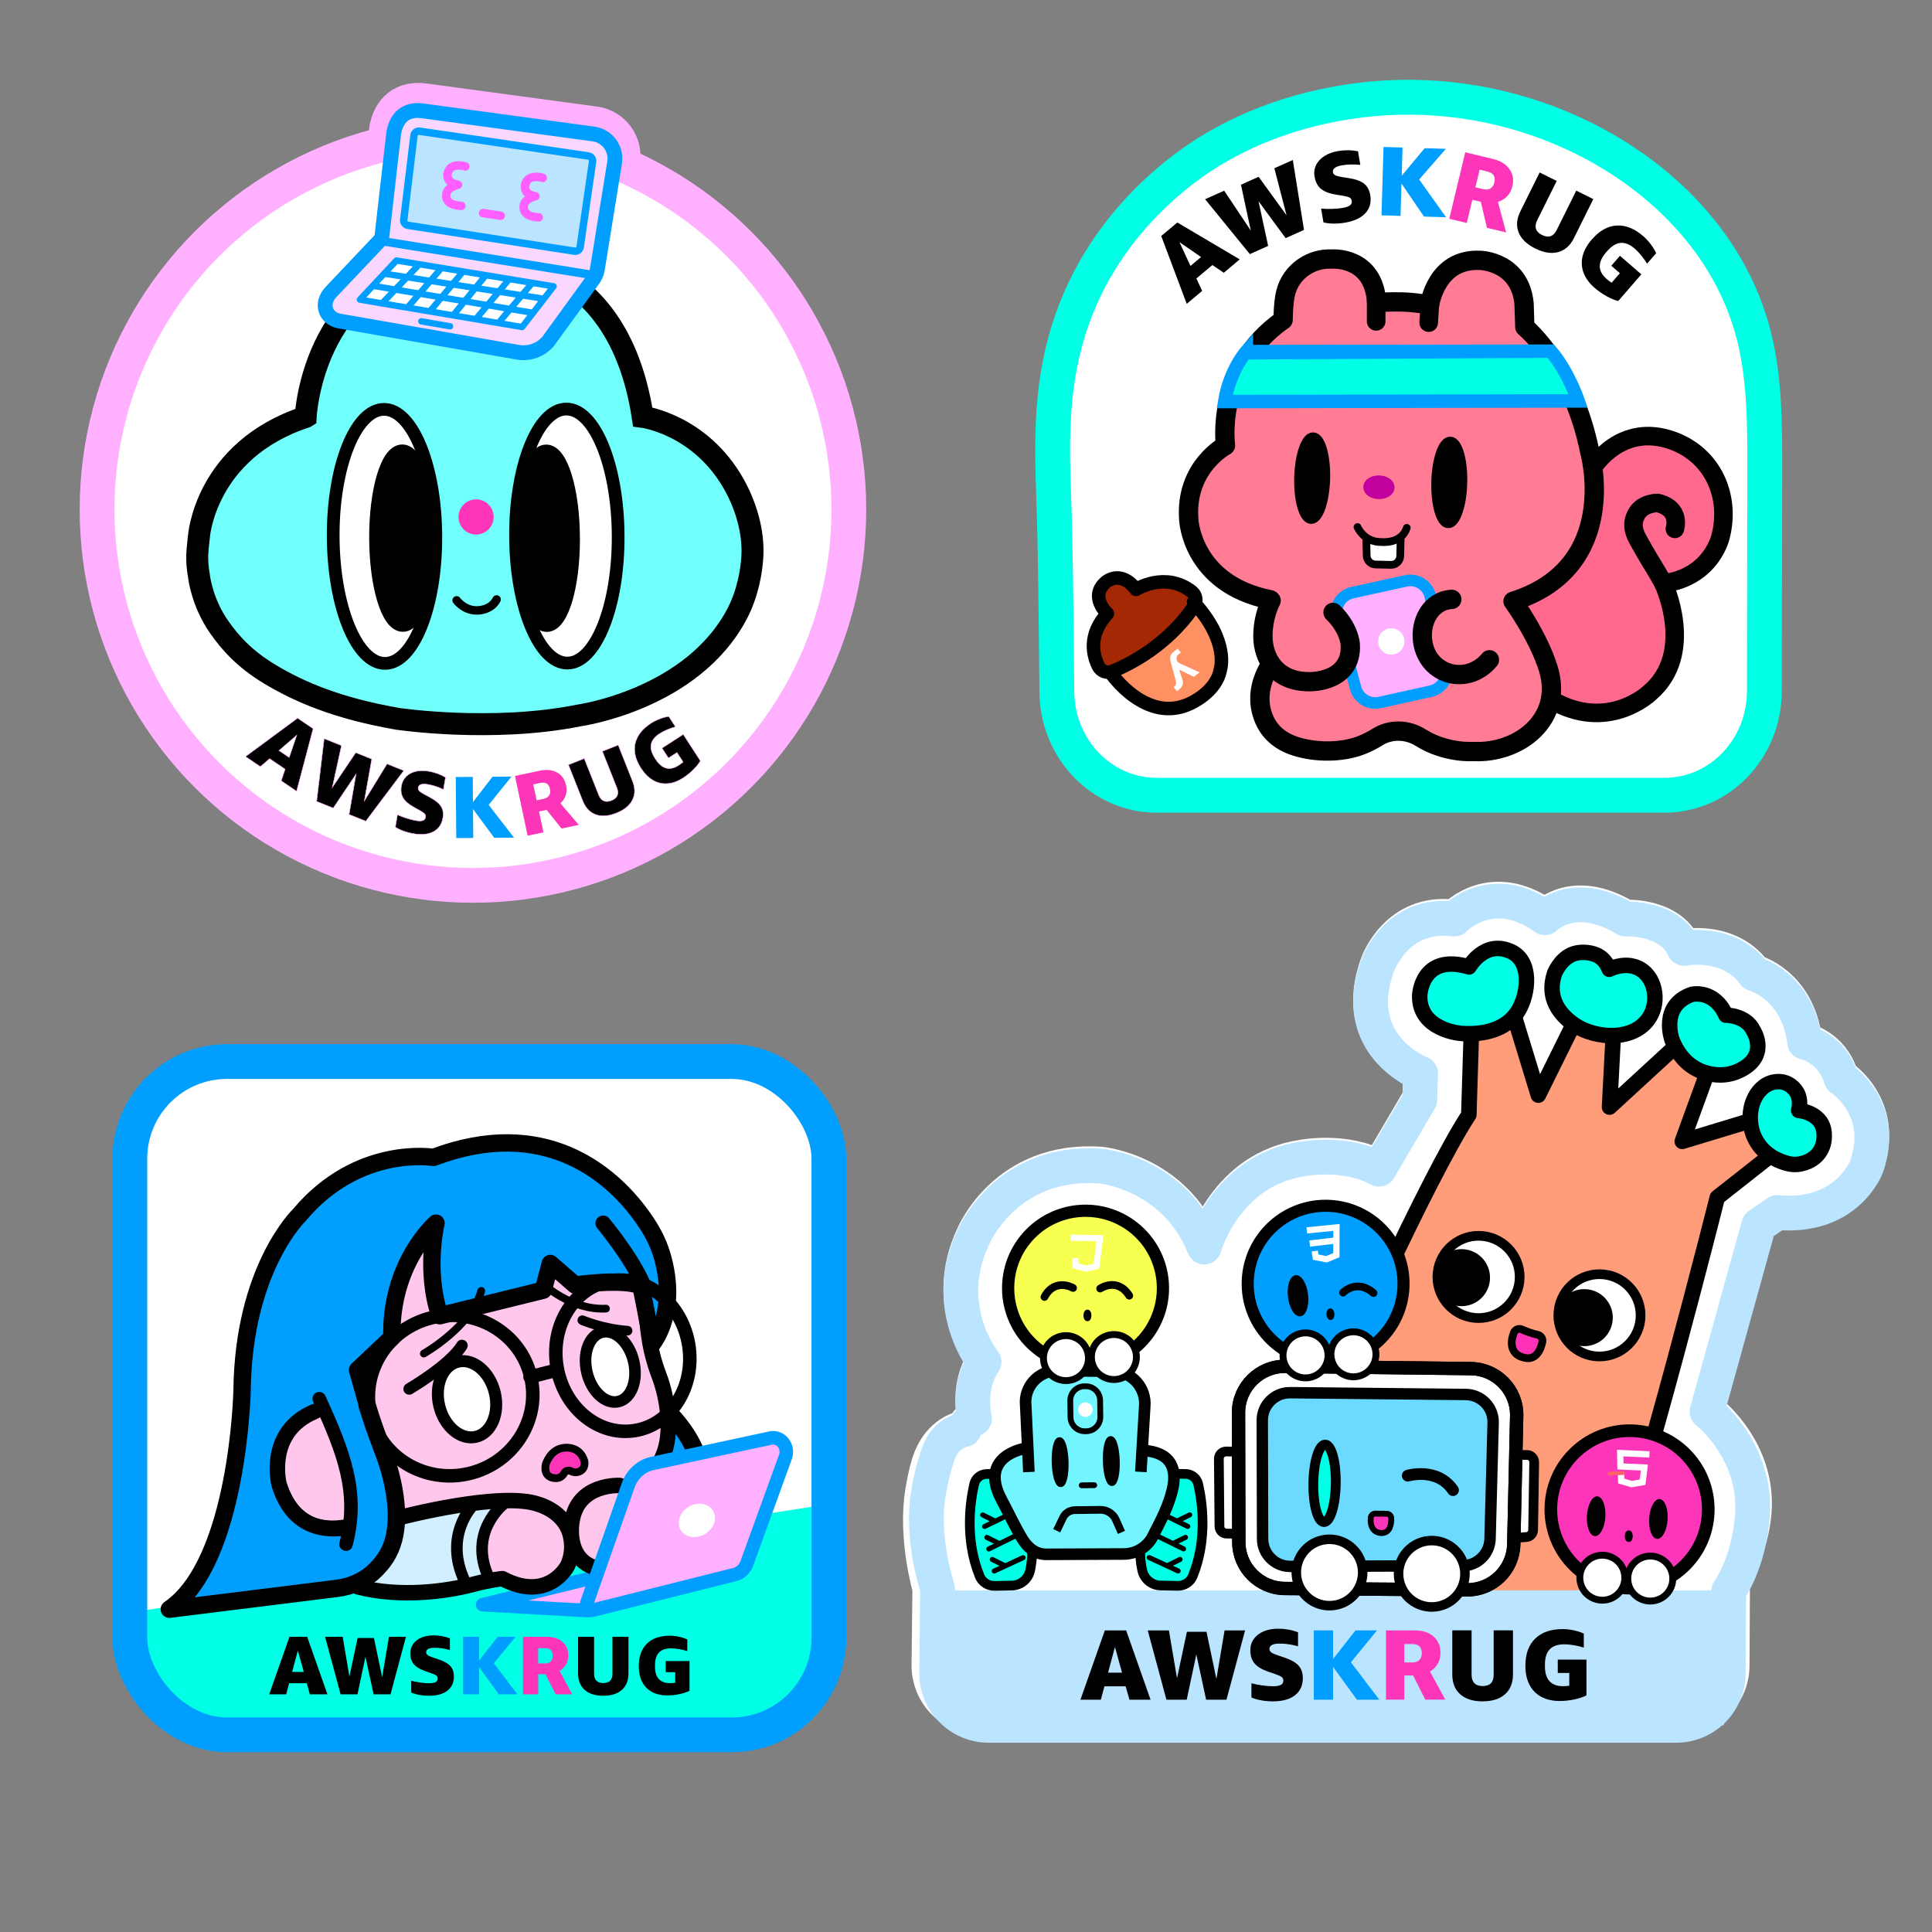 <?xml version="1.0" encoding="UTF-8"?>
<svg xmlns="http://www.w3.org/2000/svg" version="1.1" viewBox="0 0 1000 1000">
  <rect x="0" y="0" width="1000" height="1000" fill="#808080" stroke="none"/>
  <!-- Generator: Adobe Illustrator 29.0.0, SVG Export Plug-In . SVG Version: 2.1.0 Build 186)  -->
  <defs>
    <style>
      .st0 {
        stroke-width: 6.24px;
      }

      .st0, .st1, .st2, .st3, .st4, .st5, .st6, .st7, .st8, .st9, .st10, .st11, .st12, .st13, .st14, .st15, .st16, .st17, .st18, .st19, .st20, .st21, .st22, .st23, .st24, .st25, .st26, .st27, .st28, .st29, .st30, .st31, .st32, .st33, .st34, .st35, .st36, .st37, .st38, .st39, .st40, .st41, .st42, .st43, .st44, .st45 {
        stroke-linejoin: round;
      }

      .st0, .st1, .st2, .st3, .st4, .st5, .st6, .st7, .st8, .st9, .st10, .st11, .st12, .st13, .st14, .st15, .st16, .st17, .st18, .st19, .st20, .st21, .st22, .st23, .st24, .st25, .st26, .st27, .st28, .st29, .st30, .st31, .st32, .st33, .st34, .st35, .st37, .st38, .st39, .st40, .st41, .st46, .st42, .st43, .st44, .st47, .st45 {
        stroke-linecap: round;
      }

      .st0, .st1, .st2, .st3, .st4, .st5, .st6, .st7, .st8, .st9, .st10, .st11, .st12, .st13, .st14, .st15, .st16, .st17, .st18, .st19, .st20, .st21, .st22, .st24, .st25, .st27, .st28, .st29, .st30, .st31, .st33, .st34, .st36, .st37, .st48, .st49, .st50, .st51, .st47, .st52 {
        stroke: #000;
      }

      .st0, .st1, .st2, .st3, .st4, .st5, .st6, .st7, .st8, .st9, .st10, .st11, .st12, .st13, .st14, .st15, .st16, .st17, .st18, .st19, .st20, .st28, .st29, .st30, .st53, .st54, .st55, .st32, .st35, .st36, .st56, .st57, .st38, .st39, .st40, .st41, .st46, .st42, .st43, .st48, .st49, .st50, .st44, .st58, .st47, .st45 {
        fill: none;
      }

      .st1 {
        stroke-width: 6.58px;
      }

      .st2 {
        stroke-width: 6.54px;
      }

      .st3 {
        stroke-width: 6.2px;
      }

      .st4, .st43, .st52 {
        stroke-width: 6px;
      }

      .st5 {
        stroke-width: 6.07px;
      }

      .st6 {
        stroke-width: 6.33px;
      }

      .st7, .st42, .st45 {
        stroke-width: 4.38px;
      }

      .st8, .st31, .st36, .st47 {
        stroke-width: 4px;
      }

      .st9 {
        stroke-width: 2.61px;
      }

      .st10, .st37 {
        stroke-width: 9px;
      }

      .st11, .st38 {
        stroke-width: 7px;
      }

      .st12, .st22 {
        stroke-width: 8px;
      }

      .st13 {
        stroke-width: 8.04px;
      }

      .st14 {
        stroke-width: 4.93px;
      }

      .st15 {
        stroke-width: 5.04px;
      }

      .st16 {
        stroke-width: 5.01px;
      }

      .st17, .st21, .st23, .st27 {
        stroke-width: 5px;
      }

      .st18 {
        stroke-width: 5.06px;
      }

      .st59, .st60 {
        fill: #fd35b8;
      }

      .st61 {
        fill: #ff9061;
      }

      .st19 {
        stroke-width: 3.03px;
      }

      .st20, .st62 {
        stroke-width: 3px;
      }

      .st60 {
        stroke: #fd35b8;
        stroke-width: 2.19px;
      }

      .st60, .st62, .st53, .st54, .st55, .st56, .st57, .st46, .st48, .st49, .st50, .st51, .st63, .st58, .st47, .st52 {
        stroke-miterlimit: 10;
      }

      .st64 {
        fill: #ffc7ec;
      }

      .st21, .st22, .st65 {
        fill: #00ffe4;
      }

      .st66 {
        fill: #ff9d7b;
      }

      .st23 {
        fill: #c1009d;
        stroke: #c1009d;
      }

      .st24 {
        stroke-width: 3.03px;
      }

      .st25 {
        stroke-width: 7.98px;
      }

      .st26, .st62, .st53, .st54, .st55 {
        stroke: #fff;
      }

      .st26, .st62, .st33, .st67 {
        fill: #fff;
      }

      .st26, .st35, .st56, .st40 {
        stroke-width: 18px;
      }

      .st68 {
        fill: #6cd9ff;
      }

      .st28 {
        stroke-width: 10px;
      }

      .st29 {
        stroke-width: 9.64px;
      }

      .st30 {
        stroke-width: 9.6px;
      }

      .st53 {
        stroke-width: 3.26px;
      }

      .st54 {
        stroke-width: 3.2px;
      }

      .st55 {
        stroke-width: 3.23px;
      }

      .st69 {
        fill: #8afda9;
      }

      .st70 {
        fill: #8fafd9;
      }

      .st71 {
        fill: #ff769d;
      }

      .st31 {
        fill: #fd32b7;
      }

      .st32 {
        stroke: #002f44;
        stroke-width: 40px;
      }

      .st72 {
        fill: #bbe4ff;
      }

      .st33 {
        stroke-width: 3.56px;
      }

      .st73 {
        fill: #ffb0ff;
      }

      .st34 {
        stroke-width: 2px;
      }

      .st74 {
        fill: #f7ff50;
      }

      .st35 {
        stroke: #bbe4ff;
      }

      .st56, .st57, .st63 {
        stroke: #ffb0ff;
      }

      .st75 {
        fill: #fad7ff;
      }

      .st57 {
        stroke-width: 26px;
      }

      .st76 {
        fill: #ff698d;
      }

      .st77 {
        fill: #b7aee1;
      }

      .st37, .st78 {
        fill: #009eff;
      }

      .st38, .st39, .st40, .st41, .st46, .st42, .st43 {
        stroke: #009eff;
      }

      .st39 {
        stroke-width: 7.67px;
      }

      .st41 {
        stroke-width: 3.29px;
      }

      .st46 {
        stroke-width: 6.97px;
      }

      .st48 {
        stroke-width: 11.37px;
      }

      .st49 {
        stroke-width: 6.9px;
      }

      .st50 {
        stroke-width: 5.91px;
      }

      .st44 {
        stroke: #ff6169;
        stroke-width: 2.01px;
      }

      .st79 {
        fill: #d1efff;
      }

      .st80, .st52 {
        fill: #73f5ff;
      }

      .st63 {
        stroke-width: .27px;
      }

      .st58 {
        stroke: #00ffe4;
        stroke-width: 18.04px;
      }

      .st81 {
        fill: #a32803;
      }

      .st82 {
        fill: #71fffb;
      }

      .st83 {
        fill: #ff7c94;
      }

      .st45 {
        stroke: #ff5fff;
      }
    </style>
  </defs>
  <g id="_x23_together">
    <g id="_x31_">
      <path class="st26" d="M735.3,554.63s-37.66-14.53-22.14-56.15c0,0,9.91-27.74,39.63-23.78,0,0,19.16-20.48,46.9-.66,0,0,14.86-15.52,41.61.66,0,0,22.79-1.32,30.39,15.19,0,0,23.12-4.62,36.33,13.21,0,0,22.45,5.94,26.08,35.33,0,0,14.21,2.98,18.83,18.83,0,0,23.78,15.19,13.21,45.58,0,0-9.91,27.08-46.24,23.78l-9.59,6.61-26.76,96.44s19.9,14.24,23.95,40.03c2.05,13.09-.72,29.14-10.72,47.82l-.24,44.66c-.06,14.85-12.11,26.86-26.96,26.86h-361.8c-14.97,0-27.07-12.19-26.96-27.16l.45-39.73s-7.58-26.08-3.81-49.57c.75-4.68,1.8-10.11,3.24-14.83,2.01-6.6,6.86-15.94,18.42-18.83,0,0,1.65-4.62,5.28-5.61,0,0-3.96-16.18,4.95-29.39,0,0-22.79-28.07-5.61-64.4,0,0,16.51-40.29,65.72-36.99,0,0,38.31,3.3,53.83,41.94,0,0,10.9-39.63,50.86-45.58,0,0,22.13-4.29,39.63,5.28l21.13-36,.35-13.54Z"/>
    </g>
    <g id="Layer_26">
      <g>
        <path class="st66" d="M685.34,828.1s-1.33-72.62,11.89-119.93c17.07-61.11,50.75-113.09,63.03-131.72l1.73-55.52,19.75-1.55,14.5,47.02,22.49-45.06,16.8,4.97-2.44,46.22,41.31-37.63,12.01,12.64-15.67,42.55,44.1-13.24,6.54,16.66-32.51,25.35s-39.21,157.5-59.85,211.24"/>
        <path class="st13" d="M692.28,714.02s46.2-103.63,67.98-137.01l1.73-56.07,19.75-1.57,14.5,47.48,22.49-45.5,16.8,5.01-2.44,46.67,41.31-37.99,12.01,12.76-15.67,42.97,44.1-13.37,6.54,16.82-32.51,25.6s-39.21,156-59.85,210.27h-143.67l6.94-116.06Z"/>
        <path class="st69" d="M760.37,500.48s8.14-14.4,21.87-7.89c10.83,5.13,8.87,21.83,3.7,30.44-6.17,10.29-18.51,12.68-29.64,11.88-.01,0-21.98-1.59-21.46-19.7,0,0,.8-22.04,25.53-14.73"/>
        <path class="st22" d="M760.37,500.48s8.14-14.4,21.87-7.89c10.83,5.13,8.87,21.83,3.7,30.44-6.17,10.29-18.51,12.68-29.64,11.88-.01,0-21.98-1.59-21.46-19.7,0,0,.8-22.04,25.53-14.73Z"/>
        <path class="st65" d="M804.6,503.91s2.65-6.97,8.81-9.79c3.65-1.67,8.96-1.5,12.65.06,2.41,1.02,5.24,3.14,6.88,7.53,0,0,6.4-3.33,12.83-1.46,10.24,2.98,13.17,15.88,8.98,24.55-7.06,14.6-29,13.39-40.41,5.25-6.73-4.8-14-13.27-9.74-26.14"/>
        <path class="st12" d="M804.6,503.91s2.65-6.97,8.81-9.79c3.65-1.67,8.96-1.5,12.65.06,2.41,1.02,5.24,3.14,6.88,7.53,0,0,6.4-3.33,12.83-1.46,10.24,2.98,13.17,15.88,8.98,24.55-7.06,14.6-29,13.39-40.41,5.25-6.73-4.8-14-13.27-9.74-26.14Z"/>
        <path class="st65" d="M893.31,525.46s10.44-.13,14.22,7.97c0,0,7.77,11.82-5.05,19.55-5.04,3.04-10.54,4.02-16.3,3.07-6.83-1.13-15.75-5.17-20.74-17.79,0,0-6.55-17.86,10.38-23.61,0,0,11.5-2.66,17.49,10.81"/>
        <path class="st12" d="M893.31,525.46s10.44-.13,14.22,7.97c0,0,7.77,11.82-5.05,19.55-5.04,3.04-10.54,4.02-16.3,3.07-6.83-1.13-15.75-5.17-20.74-17.79,0,0-6.55-17.86,10.38-23.61,0,0,11.5-2.66,17.49,10.81Z"/>
        <path class="st65" d="M920.75,559.84c2.2.06,4.4.74,6.29,2.19,2.93,2.24,5.48,6.13,3.95,12.74,0,0,13.36.95,13.21,12.96,0,0,.89,10.35-9.86,14.05-3.66,1.26-6.61,1.22-10.26.13-4.87-1.45-12.14-4.94-16-13.21-3.86-8.28-2.77-20.37,4.88-26.29,2.19-1.69,4.99-2.63,7.78-2.56"/>
        <path class="st12" d="M920.75,559.84c2.2.06,4.4.74,6.29,2.19,2.93,2.24,5.48,6.13,3.95,12.74,0,0,13.36.95,13.21,12.96,0,0,.89,10.35-9.86,14.05-3.66,1.26-6.61,1.22-10.26.13-4.87-1.45-12.14-4.94-16-13.21-3.86-8.28-2.77-20.37,4.88-26.29,2.19-1.69,4.99-2.63,7.78-2.56Z"/>
        <path class="st67" d="M786.07,663.72c-.62,11.75-10.65,20.76-22.39,20.14-11.75-.62-20.76-10.65-20.14-22.39.62-11.75,10.65-20.76,22.39-20.14,11.75.62,20.76,10.65,20.14,22.39"/>
        <path class="st16" d="M786.47,663.22c-1.26,11.69-11.76,20.15-23.45,18.89-11.69-1.26-20.15-11.76-18.89-23.45,1.26-11.69,11.76-20.15,23.45-18.89,11.7,1.26,20.15,11.76,18.89,23.45Z"/>
        <path class="st67" d="M849.64,680.16c-.62,11.75-10.65,20.76-22.39,20.14-11.75-.62-20.76-10.65-20.14-22.39.62-11.75,10.65-20.76,22.39-20.14,11.75.62,20.76,10.65,20.14,22.39"/>
        <path class="st16" d="M849.05,683.1c-1.26,11.69-11.76,20.15-23.45,18.89-11.69-1.26-20.15-11.76-18.89-23.46,1.26-11.69,11.76-20.15,23.45-18.89,11.7,1.26,20.15,11.76,18.89,23.45Z"/>
        <path d="M771.15,662.89c-.87,8.11-8.15,13.97-16.26,13.1-8.11-.87-13.97-8.15-13.1-16.26.87-8.11,8.15-13.97,16.26-13.1,8.11.87,13.97,8.15,13.1,16.26"/>
        <path d="M834.69,683.59c-.87,8.11-8.15,13.97-16.26,13.1-8.11-.87-13.97-8.15-13.1-16.26.87-8.11,8.15-13.97,16.26-13.1,8.11.87,13.97,8.15,13.1,16.26"/>
        <path class="st71" d="M785.89,687.75s7.19,3.94,13.9,4.62c0,0-.77,14.61-10.77,11.12,0,0-10.05-2.02-3.13-15.74"/>
        <path class="st31" d="M787.7,688.11c2.07.92,5.07,2.1,8.2,2.78,1.69.37,2.79,2,2.42,3.69-.89,4.08-3.39,10.31-10.3,7.9,0,0-8.45-1.7-4.52-12.56.62-1.71,2.54-2.55,4.2-1.81Z"/>
      </g>
    </g>
    <g id="Layer_34">
      <rect class="st72" x="488.08" y="823.14" width="404.23" height="69.83"/>
    </g>
    <g id="Layer_23">
      <g>
        <path class="st59" d="M875.93,805.88c-13.59,17.94-39.14,21.46-57.08,7.87-17.94-13.59-21.46-39.14-7.87-57.08s39.14-21.46,57.08-7.87c17.94,13.59,21.46,39.14,7.87,57.08"/>
        <path class="st2" d="M872.45,809.9c-15.81,16.01-41.6,16.18-57.62.37-16.01-15.81-16.18-41.6-.37-57.62s41.6-16.18,57.62-.37c16.01,15.81,16.18,41.6.37,57.62Z"/>
        <path d="M830.93,785.09c-.35,5.69-2.77,10.17-5.41,10.01-2.64-.16-4.49-4.9-4.14-10.59.35-5.69,2.77-10.17,5.41-10.01,2.64.16,4.49,4.9,4.14,10.59"/>
        <path d="M863.15,786.51c-.35,5.69-2.77,10.17-5.41,10.01-2.64-.16-4.49-4.9-4.14-10.59.35-5.69,2.77-10.17,5.41-10.01,2.64.16,4.49,4.9,4.14,10.59"/>
        <polyline class="st53" points="853.74 752.81 838.61 752.12 838.74 759.02 851.14 759.59 850.19 767.19 844.55 768.16 839.14 766.58 839.03 762.37"/>
        <line class="st44" x1="833.1" y1="762.73" x2="840.02" y2="762.43"/>
        <path class="st33" d="M865.54,814.47c1.43,6.27-2.5,12.51-8.77,13.94-6.27,1.43-12.51-2.5-13.94-8.77-1.43-6.27,2.5-12.51,8.77-13.94,6.27-1.43,12.51,2.5,13.94,8.77Z"/>
        <path class="st33" d="M840.72,814.03c1.43,6.27-2.5,12.51-8.77,13.94-6.27,1.43-12.51-2.5-13.94-8.77-1.43-6.27,2.5-12.51,8.77-13.94,6.27-1.43,12.51,2.5,13.94,8.77Z"/>
        <ellipse class="st34" cx="843.03" cy="795.12" rx="1.99" ry="1.06" transform="translate(43.23 1633.7) rotate(-89.68)"/>
      </g>
    </g>
    <g id="Layer_24">
      <g>
        <path class="st77" d="M609.56,763.66l3.4.11c3.03.1,5.64,2.21,6.32,5.13,2.07,8.94,5.03,28.58-2.8,47.77-1.27,3.12-4.41,5.09-7.85,5.02l-8.81-.18c-4.43-.09-8.27-3.14-9.35-7.39-.83-3.27-1.81-10.08-1.16-12.32l20.24-38.14Z"/>
        <path class="st77" d="M514.85,763.69l-3.4.11c-3.03.1-5.64,2.21-6.32,5.13-2.07,8.94-5.03,28.58,2.8,47.77,1.27,3.12,4.41,5.09,7.85,5.02l8.81-.18c4.43-.09,8.27-3.14,9.35-7.39.83-3.27,1.81-10.08,1.16-12.32l-20.24-38.14Z"/>
        <path class="st21" d="M517.44,762.83l-6.85.11c-3.03.1-5.64,2.21-6.32,5.13-2.07,8.94-5.03,28.58,2.8,47.77,1.27,3.12,4.41,5.09,7.85,5.02l8.81-.18c4.43-.09,8.27-3.14,9.35-7.39.83-3.27,1.54-9.37.88-11.61l-16.52-38.86Z"/>
        <line class="st9" x1="514.61" y1="813.15" x2="529.56" y2="806.24"/>
        <line class="st9" x1="513.61" y1="807.18" x2="519.61" y2="810.16"/>
        <line class="st9" x1="511.81" y1="801.73" x2="525.9" y2="794.81"/>
        <line class="st9" x1="510.81" y1="795.76" x2="516.81" y2="798.74"/>
        <line class="st9" x1="509.64" y1="790.1" x2="521.72" y2="784.2"/>
        <line class="st9" x1="508.64" y1="784.13" x2="514.64" y2="787.11"/>
        <path class="st9" d="M508.02,774.25"/>
        <path class="st21" d="M606.98,762.8l6.85.11c3.03.1,5.64,2.21,6.32,5.13,2.07,8.94,5.03,28.58-2.8,47.77-1.27,3.12-4.41,5.09-7.85,5.02l-8.81-.18c-4.43-.09-8.27-3.14-9.35-7.39-.83-3.27-1.54-9.37-.88-11.61l16.52-38.86Z"/>
        <path class="st80" d="M530.66,748.83s-24.65,7.05-12.12,27.68l12.37,20.1c3.04,4.94,8.43,7.93,14.22,7.9l38.33-.18c6.7-.03,12.76-4.01,15.44-10.15l4.78-10.92s16.71-31.34-12.81-32.56"/>
        <path class="st4" d="M530.66,749.69s-24.65,3.63-12.12,26.82c3.55,6.57,6.68,13.52,10.54,19.91,2.84,4.69,6.89,8.12,12.61,8.1l40.05-.18c6.7-.03,12.76-4.01,15.44-10.15,3.9-7.54,7.65-14.75,9.64-23.06,2.15-8.96,1.1-19.72-15.95-20.42"/>
        <path class="st70" d="M531.71,760.38l-2.89-31.85c-1.33-9.59,5.96-18.21,15.64-18.48l28.73-.81c9.82-.28,17.78,7.92,17.21,17.73l-.77,33.84"/>
        <path class="st52" d="M532.56,761.92l-1.65-34.51c-.99-9.63,6.61-17.98,16.29-17.91l28.74.22c9.83.08,17.48,8.55,16.56,18.33l-1.99,33.79"/>
        <path class="st36" d="M546.96,792.31l3.29-6.86c1.11-2.3,3.46-3.77,6.11-3.8l13.21-.16c3.43-.04,6.6,1.98,7.97,5.08l2.92,6.59"/>
        <path class="st24" d="M551.57,756.78c.17,6.3-.97,11.42-2.54,11.43-1.58.01-2.99-5.09-3.16-11.39-.17-6.3.97-11.42,2.54-11.43,1.58-.01,2.99,5.09,3.16,11.39Z"/>
        <path class="st24" d="M578.06,756.22c.17,6.3-.97,11.42-2.54,11.43-1.58.01-2.99-5.09-3.16-11.39-.17-6.3.97-11.42,2.54-11.43,1.58-.01,2.99,5.09,3.16,11.39Z"/>
        <line class="st20" x1="559.89" y1="768.81" x2="566.38" y2="768.73"/>
        <path class="st9" d="M527.94,802.47"/>
        <path class="st20" d="M562.27,740.81h-.72c-4.05.06-7.41-3.21-7.46-7.25l-.12-8.57c-.05-4.05,3.21-7.41,7.26-7.46h.72c4.05-.06,7.41,3.2,7.46,7.25l.12,8.57c.05,4.05-3.21,7.41-7.26,7.46Z"/>
        <path class="st67" d="M565.25,731.15c-.84,1.91-3.06,2.78-4.97,1.94-1.91-.84-2.78-3.06-1.94-4.97.84-1.91,3.06-2.78,4.97-1.94,1.91.84,2.78,3.06,1.94,4.97"/>
        <line class="st9" x1="609.8" y1="813.12" x2="594.85" y2="806.2"/>
        <line class="st9" x1="610.8" y1="807.15" x2="604.81" y2="810.13"/>
        <line class="st9" x1="612.61" y1="801.69" x2="598.52" y2="794.78"/>
        <line class="st9" x1="613.61" y1="795.73" x2="607.61" y2="798.71"/>
        <line class="st9" x1="614.78" y1="790.06" x2="602.69" y2="784.17"/>
        <line class="st9" x1="615.78" y1="784.09" x2="609.78" y2="787.07"/>
        <path class="st9" d="M606.5,775.69"/>
        <path class="st9" d="M610.4,777.2"/>
        <path class="st9" d="M616.4,774.22"/>
      </g>
    </g>
    <path id="_x31_1" data-name="_x31_" class="st67" d="M784.63,753.1l4.68-.03c2.11-.02,3.82,1.71,3.79,3.82l-.54,34.99c-.03,1.94-1.53,3.54-3.46,3.69l-5.07.4"/>
    <path id="_x31_2" data-name="_x31_" class="st67" d="M665.55,707.23l95.99,1.17c13.27.28,23.8,11.27,23.49,24.54l-1.52,66.5c-.3,13.03-10.93,23.43-23.96,23.45l-94.31-.69c-13.29.02-24.06-10.76-24.03-24.05l-.16-66.98c.03-13.43,11.07-24.22,24.5-23.94"/>
    <path id="_x34_" class="st68" d="M667.77,720.85l90.95.93c7.98.08,14.34,6.68,14.13,14.66l-1.6,60.08c-.2,7.71-6.5,13.87-14.22,13.9l-89.19.35c-7.89.03-14.31-6.35-14.33-14.24l-.16-61.36c-.02-7.96,6.47-14.4,14.42-14.32Z"/>
    <path id="_x35_" class="st65" d="M691.41,767.69c-.14,11.08-2.86,20.1-6.07,20.15-3.21.04-5.7-8.9-5.56-19.99.14-11.08,2.86-20.1,6.07-20.15,3.21-.04,5.7,8.9,5.56,19.99Z"/>
    <path id="_x33_" class="st59" d="M709.78,783.41l10.15.13s.72,9.78-4.66,9.95c0,0-7.49.6-5.49-10.09"/>
    <g id="_x35_1" data-name="_x35_">
      <path class="st15" d="M639.37,751.36l-4.68-.07c-2.11-.03-3.83,1.68-3.81,3.79l.31,34.99c.02,1.94,1.51,3.55,3.44,3.71l5.14.06"/>
      <path class="st15" d="M785.62,753.1l4.68-.03c2.11-.02,3.82,1.71,3.79,3.82l-.54,34.99c-.03,1.94-1.53,3.54-3.46,3.69l-5.07.4"/>
      <path class="st49" d="M665.55,707.23l95.99,1.17c13.27.28,23.8,11.27,23.49,24.54l-1.52,66.5c-.3,13.03-10.93,23.43-23.96,23.45l-94.31-.69c-13.29.02-24.06-10.76-24.03-24.05l-.16-66.98c.03-13.43,11.07-24.22,24.5-23.94Z"/>
      <path class="st49" d="M665.55,707.23l95.99,1.17c13.27.28,23.8,11.27,23.49,24.54l-1.52,66.5c-.3,13.03-10.93,23.43-23.96,23.45l-94.31-.69c-13.29.02-24.06-10.76-24.03-24.05l-.16-66.98c.03-13.43,11.07-24.22,24.5-23.94Z"/>
      <path class="st50" d="M667.77,720.85l90.95.93c7.98.08,14.34,6.68,14.13,14.66l-1.6,60.08c-.2,7.71-6.5,13.87-14.22,13.9l-89.19.35c-7.89.03-14.31-6.35-14.33-14.24l-.16-61.36c-.02-7.96,6.47-14.4,14.42-14.32Z"/>
      <path class="st18" d="M691.41,767.69c-.14,11.08-2.86,20.1-6.07,20.15-3.21.04-5.7-8.9-5.56-19.99.14-11.08,2.86-20.1,6.07-20.15,3.21-.04,5.7,8.9,5.56,19.99Z"/>
      <path class="st19" d="M711.88,783.44l5.9.08c1.28.02,2.31,1.04,2.34,2.31.06,2.9-.51,7.54-4.85,7.67,0,0-6.41.52-5.79-7.88.09-1.24,1.15-2.2,2.4-2.18Z"/>
      <path class="st5" d="M728.64,763.8s15.3-4.56,23.44,7.49"/>
    </g>
    <path id="_x31_3" data-name="_x31_" class="st67" d="M705.22,811.96c1.08,9.43-5.69,17.95-15.12,19.03-9.43,1.08-17.95-5.69-19.03-15.12-1.08-9.43,5.69-17.95,15.12-19.03,9.43-1.08,17.95,5.69,19.03,15.12"/>
    <path id="_x31_4" data-name="_x31_" class="st67" d="M758.15,812.63c1.08,9.43-5.69,17.95-15.12,19.03-9.43,1.08-17.95-5.69-19.03-15.12-1.08-9.43,5.69-17.95,15.12-19.03,9.43-1.08,17.95,5.69,19.03,15.12"/>
    <path id="_x35_2" data-name="_x35_" class="st14" d="M705.22,811.96c1.08,9.43-5.69,17.95-15.12,19.03-9.43,1.08-17.95-5.69-19.03-15.12-1.08-9.43,5.69-17.95,15.12-19.03,9.43-1.08,17.95,5.69,19.03,15.12Z"/>
    <path id="_x35_3" data-name="_x35_" class="st14" d="M758.15,812.63c1.08,9.43-5.69,17.95-15.12,19.03-9.43,1.08-17.95-5.69-19.03-15.12-1.08-9.43,5.69-17.95,15.12-19.03,9.43-1.08,17.95,5.69,19.03,15.12Z"/>
    <path id="_x32_" class="st78" d="M726.42,666.38c-1.07,22.25-19.97,39.42-42.22,38.35-22.25-1.07-39.42-19.97-38.35-42.23,1.07-22.25,19.97-39.42,42.22-38.35,22.25,1.07,39.42,19.97,38.35,42.22Z"/>
    <g id="_x35_4" data-name="_x35_">
      <path class="st0" d="M726.42,666.38c-1.07,22.25-19.97,39.42-42.22,38.35-22.25-1.07-39.42-19.97-38.35-42.23,1.07-22.25,19.97-39.42,42.22-38.35,22.25,1.07,39.42,19.97,38.35,42.22Z"/>
      <path class="st51" d="M676.56,670.13c.65,5.61-.92,10.4-3.52,10.7s-5.23-3.99-5.89-9.6c-.65-5.61.92-10.4,3.52-10.7,2.6-.3,5.23,3.99,5.89,9.6"/>
      <path class="st8" d="M695.15,669.05s7.12-7.38,15.78.23"/>
      <ellipse class="st34" cx="688.65" cy="680.21" rx="1.06" ry="1.99" transform="translate(-23.22 24.34) rotate(-1.99)"/>
      <path class="st33" d="M711.78,697.95c1.68,6.21-1.99,12.6-8.2,14.28-6.21,1.68-12.6-1.99-14.28-8.2-1.68-6.21,1.99-12.6,8.2-14.28,6.21-1.68,12.6,1.99,14.28,8.2Z"/>
      <path class="st33" d="M686.97,698.51c1.68,6.21-1.99,12.6-8.2,14.28-6.21,1.68-12.6-1.99-14.28-8.2-1.68-6.21,1.99-12.6,8.2-14.28,6.21-1.68,12.6,1.99,14.28,8.2Z"/>
    </g>
    <polyline class="st55" points="676.39 636.84 691.75 635.31 691.71 649.65 686.64 651.79 680.97 650.68 680.52 647.53"/>
    <line class="st55" x1="677.88" y1="643.65" x2="691.6" y2="642.05"/>
    <path id="_x36_" class="st74" d="M586.85,635.42c17.3,13.79,20.14,39,6.35,56.3-13.79,17.3-39,20.14-56.3,6.35-17.3-13.79-20.14-39-6.35-56.3,13.79-17.3,39-20.14,56.3-6.35"/>
    <path id="_x35_5" data-name="_x35_" class="st6" d="M586.85,635.42c17.3,13.79,20.14,39,6.35,56.3-13.79,17.3-39,20.14-56.3,6.35-17.3-13.79-20.14-39-6.35-56.3,13.79-17.3,39-20.14,56.3-6.35Z"/>
    <polyline id="_x31_5" data-name="_x31_" class="st54" points="554.26 640.61 569.34 640.91 567.5 655.4 562.15 656.67 556.71 655.18 556.43 651.24"/>
    <g id="_x35_6" data-name="_x35_">
      <path class="st33" d="M587.8,699.36c1.68,6.21-1.99,12.6-8.2,14.28-6.21,1.68-12.6-1.99-14.28-8.2-1.68-6.21,1.99-12.6,8.2-14.28,6.21-1.68,12.6,1.99,14.28,8.2Z"/>
      <path class="st33" d="M562.98,699.92c1.68,6.21-1.99,12.6-8.2,14.28-6.21,1.68-12.6-1.99-14.28-8.2-1.68-6.21,1.99-12.6,8.2-14.28,6.21-1.68,12.6,1.99,14.28,8.2Z"/>
      <ellipse class="st34" cx="562.84" cy="680.85" rx="1.99" ry="1.06" transform="translate(-121.13 1239.89) rotate(-89.68)"/>
      <path class="st8" d="M569.44,666.95s8.91-6.05,15.06,3.7"/>
      <path class="st8" d="M555.41,666.65s-9.28-5.48-14.8,4.64"/>
    </g>
    <g id="_x34_1" data-name="_x34_">
      <path class="st32" d="M740.25,552.65"/>
      <path class="st35" d="M735.3,555.63s-37.66-14.53-22.14-56.15c0,0,9.91-27.74,39.63-23.78,0,0,19.16-20.48,46.9-.66,0,0,14.86-15.52,41.61.66,0,0,22.79-1.32,30.39,15.19,0,0,23.12-4.62,36.33,13.21,0,0,22.45,5.94,26.08,35.33,0,0,14.21,2.98,18.83,18.83,0,0,23.78,15.19,13.21,45.58,0,0-9.91,27.08-46.24,23.78l-9.59,6.61-26.76,96.44s19.93,15.42,23.25,42.06c1.66,13.31-1.87,35.68-12.02,50.79l-.24,42.66c-.06,14.85-12.11,26.86-26.96,26.86h-355.8c-14.97,0-27.07-12.19-26.96-27.16l.45-43.73s-8.58-25.08-4.81-48.57c.75-4.68,1.8-10.11,3.24-14.83,2.01-6.6,3.86-15.94,15.42-18.83,0,0,1.65-4.62,5.28-5.61,0,0-3.96-16.18,4.95-29.39,0,0-22.79-28.07-5.61-64.4,0,0,16.51-40.29,65.72-36.99,0,0,38.31,3.3,53.83,41.94,0,0,10.9-39.63,50.86-45.58,0,0,22.13-4.29,39.63,5.28l21.13-36,.35-13.54Z"/>
    </g>
    <g id="_x31_6" data-name="_x31_">
      <g>
        <path class="st59" d="M717.39,879.75v-35.86h14.8c4.11,0,7.37,1.04,9.78,3.13,2.41,2.09,3.62,4.92,3.62,8.51,0,2.1-.47,3.98-1.42,5.64-.95,1.66-2.29,2.98-4.01,3.98l7.92,14.59h-10.35l-6.31-12.52h-4.55v12.52h-9.47ZM726.86,860.49h4.24c1.52,0,2.7-.41,3.55-1.24.84-.83,1.27-2.02,1.27-3.57,0-3.14-1.64-4.71-4.92-4.71h-4.14v9.52Z"/>
        <path class="st78" d="M680.02,879.75v-35.86h9.99v14.8l11.59-14.8h11.13l-13.51,16.51,14.7,19.36h-11.59l-12.32-16.97v16.97h-9.99Z"/>
        <path d="M584.6,879.75l-1.97-6.93h-10.97l-1.86,6.93h-10.56l12.63-35.86h11.02l12.63,35.86h-10.92ZM573.52,865.77h7.25l-3.67-13.3-3.57,13.3Z"/>
        <path d="M624.29,879.75l-5.07-23.44-4.97,23.44h-10.51l-9.68-35.86h10.97l4.19,24.79,5.12-24.06h10.14l5.12,24.43,4.24-25.15h10.61l-9.63,35.86h-10.56Z"/>
        <path d="M656.43,865.26c-3.28-1.14-5.64-2.57-7.09-4.29-1.45-1.73-2.17-3.99-2.17-6.78,0-2.28.62-4.26,1.86-5.95,1.24-1.69,2.94-2.98,5.1-3.88s4.63-1.35,7.43-1.35c3.62,0,7.06.62,10.3,1.86v7.24c-3.28-.93-6.44-1.4-9.47-1.4-3.55,0-5.33.93-5.33,2.79,0,.69.31,1.28.93,1.76s1.76,1,3.42,1.55l3.1,1.03c3.55,1.17,6.08,2.58,7.58,4.22,1.5,1.64,2.25,3.82,2.25,6.55,0,3.8-1.35,6.75-4.06,8.85-2.71,2.11-6.51,3.16-11.41,3.16-2.11,0-4.14-.18-6.11-.54-1.97-.36-3.64-.85-5.02-1.47v-7.35c1.69.45,3.56.82,5.62,1.11,2.05.29,3.92.44,5.62.44,1.79,0,3.12-.23,3.98-.7.86-.47,1.29-1.2,1.29-2.2,0-.55-.11-1-.34-1.35-.22-.34-.66-.68-1.29-1.01-.64-.33-1.7-.75-3.18-1.27l-3-1.03Z"/>
        <path d="M767.38,880.62c-4.97,0-8.82-1.22-11.57-3.65-2.74-2.43-4.11-5.89-4.11-10.38v-22.72h9.99v23.03c0,1.9.48,3.34,1.45,4.32s2.38,1.48,4.24,1.48c3.83,0,5.74-1.93,5.74-5.8v-23.03h9.99v22.77c0,4.45-1.38,7.89-4.14,10.32-2.76,2.43-6.62,3.65-11.59,3.65Z"/>
        <path d="M809.04,872.76c1.14,0,2.21-.07,3.21-.21v-6.62h-5.95v-6.93h14.85v18.53c-1.69.86-3.8,1.56-6.31,2.1s-5.02.8-7.5.8c-3.76,0-6.98-.73-9.65-2.2-2.67-1.46-4.7-3.56-6.08-6.29-1.38-2.73-2.07-5.97-2.07-9.73,0-6.07,1.68-10.76,5.05-14.05,3.36-3.29,8.12-4.94,14.26-4.94,1.83,0,3.75.22,5.77.65,2.02.43,3.73.99,5.15,1.68v7.25c-1.59-.52-3.3-.93-5.12-1.24-1.83-.31-3.45-.47-4.86-.47-3.45,0-6,.87-7.66,2.61-1.66,1.74-2.48,4.39-2.48,7.94v.78c0,6.9,3.14,10.35,9.42,10.35Z"/>
      </g>
    </g>
  </g>
  <g id="_x23_girl">
    <rect id="_x31_7" data-name="_x31_" class="st67" x="66.81" y="551.22" width="361.98" height="338.86" rx="47.99" ry="47.99"/>
    <path id="_x39_" class="st65" d="M71.77,833.97l356.48-55.32-2.64,88.65-33.03,24.66H108.1s-42.94-2.5-36.33-57.99Z"/>
    <rect id="_x38_" class="st40" x="67.2" y="549.46" width="361.84" height="348.48" rx="50.28" ry="50.28"/>
    <ellipse id="_x38_1" data-name="_x38_" class="st78" cx="344.25" cy="753.36" rx="16.84" ry="20.15"/>
    <path id="_x36_1" data-name="_x36_" class="st64" d="M165.91,729.25c-29.72,8.59-21.8,38.31-21.8,38.31,12.55,41.61,55.49,15.19,55.49,15.19,23.78,26.42,86.53,13.17,86.53,13.17,44.92-10.53,56.79-41.9,56.79-41.9,5.51-12.02,2.58-30.55-1.76-41.93-6.04-15.82-6.9-29.97-6.45-46.92,0,0-72.36-78.61-158.89,3.3l-9.91,60.77Z"/>
    <path id="_x32_2" data-name="_x32_" class="st12" d="M165.91,729.25c-29.72,8.59-21.8,38.31-21.8,38.31,12.55,41.61,55.49,15.19,55.49,15.19,23.78,26.42,86.53,13.17,86.53,13.17,44.92-10.53,56.79-41.9,56.79-41.9,5.51-12.02,2.58-30.55-1.76-41.93-6.04-15.82-6.9-29.97-6.45-46.92,0,0-72.36-78.61-158.89,3.3l-9.91,60.77Z"/>
    <path id="_x38_2" data-name="_x38_" class="st78" d="M341.6,645.34s-33.03-79.93-116.92-48.22c0,0-38.31-6.61-68.7,29.72,0,0-29.06,27.74-29.72,91.16,0,0-2.31,90.83-37.98,115.27l95.86-11.02c7.77-7.53,18.89-13.36,22.05-26.3,4.04-16.57,1.02-32.63-5.94-45.58-9.25-17.17-10.57-39.63-10.57-39.63l15.19-23.12c0-35.67,20.48-47.56,20.48-47.56,0,0-5.28,29.06,1.32,38.97l55.49-13.21,3-13.16,13.51,10.51s23.1-3.64,33.01.32c0,0,.68,22.8,4.64,29.4,0,0,16.51-15.19,5.28-47.56ZM145.42,766.26s-3.25-27.21,21.14-37.36c0,0,9.14,10.02,12.22,23.78,4.07,18.16,3.63,35.34,3.63,35.34-13.7,4.35-28.95,4.9-36.99-21.76Z"/>
    <path id="_x37_" class="st79" d="M186.05,819.74s45.8,8.81,67.82-2.64c0,0-5.28-30.39,6.61-38.31,0,0-24.22-3.96-49.76,6.61l-24.66,34.35Z"/>
    <path id="_x36_2" data-name="_x36_" class="st59" d="M282.5,757.89s2.25-7.87,9.56-8.52c0,0,8.07-1.28,10.42,6.93,0,0,.96,4.1-2.94,5.49-1.51.54-2.81.28-3.86-.27-1.32-.7-3-.31-3.7,1.01s-2.11,2.64-4.33,2.58c-7.07-.2-5.16-7.22-5.16-7.22Z"/>
    <ellipse id="_x31_8" data-name="_x31_" class="st67" cx="315.91" cy="707.46" rx="12.43" ry="18.46" transform="translate(-152.69 90.44) rotate(-13.15)"/>
    <ellipse id="_x31_9" data-name="_x31_" class="st67" cx="241.74" cy="724.23" rx="14.77" ry="19.99" transform="translate(-164.32 77.66) rotate(-13.67)"/>
    <g id="_x32_3" data-name="_x32_">
      <ellipse class="st3" cx="241.74" cy="724.23" rx="14.77" ry="19.99" transform="translate(-164.32 77.66) rotate(-13.67)"/>
      <ellipse class="st4" cx="315.91" cy="707.46" rx="12.43" ry="18.46" transform="translate(-152.69 90.44) rotate(-13.15)"/>
      <path class="st4" d="M211.79,718.9s21.14-12.33,27.3-22.46"/>
      <path class="st17" d="M301.42,683.34s10.55,4.52,23.4,5.42"/>
      <path class="st8" d="M219.38,700.6s24.72-14.04,29.71-32.44"/>
      <path class="st8" d="M280.94,664.42s14.64,13.88,32.72,12.92"/>
      <path class="st8" d="M282.5,757.89s2.25-7.87,9.56-8.52c0,0,8.07-1.28,10.42,6.93,0,0,.96,4.1-2.94,5.49-1.51.54-2.81.28-3.86-.27-1.32-.7-3-.31-3.7,1.01s-2.11,2.64-4.33,2.58c-7.07-.2-5.16-7.22-5.16-7.22Z"/>
      <path class="st10" d="M198.48,751.62c5.68,14.92,8.7,32.45,5.27,45.26-2.05,7.63-5.85,12.2-9.37,15.73-5.48,5.49-12.81,8.76-20.53,9.6l-86.2,10.72c35.67-24.44,37.64-112.94,37.64-112.94.66-63.41,29.72-91.16,29.72-91.16,30.39-36.33,69.36-29.76,69.36-29.76,57.26-21.64,91.52,8.41,106.86,29.08,4.22,5.69,7.98,11.72,10.37,18.41,2.55,7.13,3.9,14.92,3.94,21.85.09,17.93-8.2,27.47-8.2,27.47-1.34-9.89-5.64-30.4-5.64-30.4-9.91-3.96-34.01-.32-34.01-.32l-12.85-11.17-3.66,13.82-53.52,13.21c-7.93-23.45-1.98-47.92-1.98-47.92,0,0-23.83,20.54-22.83,59.2l-17.78,16.81s4.94,18.16,4.94,18.17c2.3,7.82,5.18,15.71,8.47,24.36Z"/>
      <path class="st12" d="M312.19,633.15s14.55,17.5,20.51,31.35"/>
      <path class="st12" d="M162.93,730.57c-25.43,10.57-18.5,37.65-18.5,37.65,6.79,22.52,23.45,24.44,35.01,22.46"/>
      <ellipse class="st11" cx="322.33" cy="701.74" rx="34.56" ry="39.24" transform="translate(-105.43 58.81) rotate(-8.97)"/>
      <ellipse class="st11" cx="233.19" cy="722.38" rx="42.6" ry="41.47" transform="translate(-161.8 74.16) rotate(-13.47)"/>
      <path class="st37" d="M346.26,731.25s9.55,9.23,13.85,20.46"/>
      <line class="st11" x1="274.37" y1="712.71" x2="287.13" y2="709.43"/>
      <path class="st11" d="M165.24,723.96c12.72,27.92,20.81,48.55,13.87,75.3"/>
    </g>
    <polyline id="_x35_7" data-name="_x35_" class="st73" points="304.7 833.68 249.79 830.59 307.83 816.38"/>
    <polyline id="_x33_2" data-name="_x33_" class="st38" points="304.7 833.68 249.79 830.59 307.83 816.38"/>
    <g id="_x36_3" data-name="_x36_">
      <path class="st64" d="M253.86,817.1s-8.37-25.98,6.61-38.31c0,0,19.38-3.52,29.06,5.72,0,0,18.06,22.02-3.96,35.23,0,0-11.89,8.81-19.82.44l-11.89-3.08Z"/>
      <path class="st64" d="M320.8,768.88s-21.8-1.32-24.74,18.62c0,0-4.48,23.29,17.35,24.91"/>
    </g>
    <g id="_x32_4" data-name="_x32_">
      <path class="st12" d="M207.19,785.4s52.84-13.87,72-6.61c0,0,12.64,3.54,15.85,15.19,1.18,4.28,1.65,10.24-1.32,16.51,0,0-9.91,19.16-33.69,6.61,0,0-6.49.64-15.19,2.97-13.54,3.63-37.65,6.94-59.45,1.32"/>
      <path class="st4" d="M260.69,778.46s-18.83,14.53-7.6,38.31"/>
      <path class="st4" d="M244.84,779.12s-15.52,15.52-4.29,39.3"/>
      <path class="st12" d="M320.8,768.88s-21.8-1.32-24.74,18.62c0,0-4.48,23.29,17.35,24.91"/>
    </g>
    <path id="_x35_8" data-name="_x35_" class="st73" d="M406.66,753.77l-19.89,54.88c-1,3.29-3.58,5.75-6.74,6.41l-73.54,18.45c-1.92.4-3.51-1.62-2.82-3.59l21.44-61.02c2.11-6,6.99-10.36,12.87-11.49l61-13.11c5.07-.97,9.28,4.21,7.69,9.47Z"/>
    <g>
      <path class="st78" d="M239.67,876.99v-29.79h8.3v12.29l9.63-12.29h9.24l-11.22,13.71,12.21,16.08h-9.63l-10.23-14.1v14.1h-8.3Z"/>
      <path d="M312.23,877.72c-4.13,0-7.33-1.01-9.61-3.03s-3.42-4.89-3.42-8.62v-18.87h8.3v19.13c0,1.58.4,2.77,1.2,3.59s1.98,1.23,3.52,1.23c3.18,0,4.77-1.61,4.77-4.81v-19.13h8.3v18.91c0,3.7-1.15,6.56-3.44,8.58-2.29,2.02-5.5,3.03-9.63,3.03Z"/>
      <path d="M346.83,871.18c.95,0,1.83-.06,2.67-.17v-5.5h-4.94v-5.76h12.34v15.39c-1.4.72-3.15,1.3-5.24,1.74s-4.17.67-6.23.67c-3.12,0-5.8-.61-8.02-1.83-2.22-1.22-3.91-2.96-5.05-5.22-1.15-2.26-1.72-4.96-1.72-8.08,0-5.04,1.4-8.93,4.19-11.67,2.79-2.74,6.74-4.11,11.84-4.11,1.52,0,3.12.18,4.79.54,1.68.36,3.1.82,4.28,1.4v6.02c-1.32-.43-2.74-.77-4.26-1.03-1.52-.26-2.87-.39-4.04-.39-2.87,0-4.99.72-6.36,2.17-1.38,1.45-2.06,3.65-2.06,6.6v.64c0,5.73,2.61,8.6,7.82,8.6Z"/>
      <path d="M160.4,876.99l-1.63-5.76h-9.11l-1.55,5.76h-8.77l10.49-29.79h9.16l10.49,29.79h-9.07ZM151.21,865.38h6.02l-3.05-11.05-2.97,11.05Z"/>
      <path d="M193.37,876.99l-4.21-19.47-4.13,19.47h-8.73l-8.04-29.79h9.11l3.48,20.59,4.26-19.99h8.43l4.26,20.29,3.52-20.89h8.81l-8,29.79h-8.77Z"/>
      <path d="M220.07,864.95c-2.72-.95-4.69-2.13-5.89-3.57-1.2-1.43-1.81-3.31-1.81-5.63,0-1.89.52-3.54,1.55-4.94,1.03-1.4,2.44-2.48,4.23-3.22s3.85-1.12,6.17-1.12c3.01,0,5.86.52,8.55,1.55v6.02c-2.72-.77-5.35-1.16-7.87-1.16-2.95,0-4.43.77-4.43,2.32,0,.57.26,1.06.77,1.46s1.46.83,2.84,1.29l2.58.86c2.95.97,5.05,2.14,6.3,3.5s1.87,3.17,1.87,5.44c0,3.15-1.12,5.6-3.37,7.35-2.25,1.75-5.41,2.62-9.48,2.62-1.75,0-3.44-.15-5.07-.45-1.63-.3-3.02-.71-4.17-1.22v-6.1c1.4.37,2.96.68,4.66.92,1.7.24,3.26.37,4.66.37,1.49,0,2.59-.19,3.31-.58.72-.39,1.07-1,1.07-1.83,0-.46-.09-.83-.28-1.12-.19-.29-.54-.57-1.07-.84-.53-.27-1.41-.62-2.64-1.05l-2.49-.86Z"/>
      <path id="_x34_2" data-name="_x34_" class="st59" d="M270.71,876.99v-29.79h12.29c3.41,0,6.12.87,8.12,2.6,2.01,1.73,3.01,4.09,3.01,7.07,0,1.75-.39,3.31-1.18,4.69-.79,1.38-1.9,2.48-3.33,3.31l6.58,12.12h-8.6l-5.24-10.4h-3.78v10.4h-7.87ZM278.57,860.99h3.52c1.26,0,2.24-.34,2.94-1.03.7-.69,1.05-1.68,1.05-2.97,0-2.61-1.36-3.91-4.08-3.91h-3.44v7.91Z"/>
    </g>
    <g id="_x33_3" data-name="_x33_">
      <path class="st38" d="M406.66,753.77l-19.89,54.88c-1,3.29-3.58,5.75-6.74,6.41l-73.54,18.45c-1.92.4-3.51-1.62-2.82-3.59l21.44-61.02c2.11-6,6.99-10.36,12.87-11.49l61-13.11c5.07-.97,9.28,4.21,7.69,9.47Z"/>
    </g>
    <path id="_x31_10" data-name="_x31_" class="st62" d="M368.36,787.38c-1.03,3.94-5.29,6.95-9.52,6.72s-6.83-3.61-5.8-7.56c1.03-3.94,5.29-6.95,9.52-6.72s6.83,3.61,5.8,7.56Z"/>
  </g>
  <g id="_x23_ramda">
    <path id="_x38_3" data-name="_x38_" class="st67" d="M547.87,208.18c1.57-14.99,4.74-29.69,10.61-44.72,11.01-28.18,29.72-51.93,52.82-70.38,27.36-21.86,60.74-34.01,94.95-38.17,34.83-4.23,70.65.75,103.2,14.36,46.77,19.55,87.66,57.39,100.23,108.35,5.49,22.25,5.48,45.52,5.45,68.5-.07,40.87-.13,76.93-.2,114.78-.05,29.75-23.15,53.85-51.63,53.85-87.28,0-175.69,0-262.95,0-28.24,0-51.24-23.71-51.62-53.21-.46-35.05-.44-68.5-1.8-106.58-.58-16.29-.64-31.67.94-46.78Z"/>
    <g>
      <path d="M633.43,141.18l-5.89-3.99-8.29,6.96,2.99,6.42-7.98,6.7-13.21-35.12,8.33-6.99,32.3,19.1-8.25,6.93ZM616.2,137.64l5.48-4.6-11.22-7.72,5.74,12.32Z"/>
      <path d="M665.43,123.23l-14.02-19.07,4.98,23.12-9.46,4.24-23.17-28.4,9.88-4.42,13.77,20.64-5.09-23.74,9.14-4.09,14.46,19.94-6.32-24.36,9.56-4.28,5.79,36.18-9.51,4.26Z"/>
      <path d="M691.27,100.7c-3.38-.57-5.91-1.57-7.61-3.01-1.69-1.44-2.77-3.52-3.24-6.24-.38-2.22-.1-4.25.83-6.1.93-1.85,2.37-3.39,4.32-4.62,1.95-1.23,4.28-2.07,7-2.54,3.52-.6,6.97-.56,10.33.11l1.2,7.05c-3.34-.36-6.49-.3-9.44.21-3.46.59-5.03,1.79-4.72,3.6.11.67.51,1.19,1.2,1.56.68.37,1.88.68,3.58.95l3.19.49c3.65.55,6.34,1.5,8.07,2.85,1.73,1.35,2.82,3.35,3.27,6,.63,3.69-.2,6.79-2.49,9.28-2.29,2.5-5.81,4.15-10.58,4.96-2.05.35-4.06.51-6.03.48-1.97-.03-3.68-.23-5.13-.61l-1.21-7.15c1.72.16,3.6.21,5.65.15,2.05-.05,3.89-.22,5.54-.5,1.74-.3,3-.74,3.76-1.34.76-.6,1.06-1.38.89-2.35-.09-.54-.27-.95-.55-1.25-.27-.3-.75-.55-1.42-.77-.68-.21-1.78-.45-3.31-.71l-3.09-.51Z"/>
      <path d="M794.67,128.63c-4.39-2.18-7.27-4.94-8.62-8.3-1.36-3.35-1.05-7.01.91-10.98l9.96-20.08,8.83,4.38-10.1,20.36c-.83,1.68-1.04,3.16-.61,4.46.42,1.29,1.46,2.35,3.1,3.16,3.39,1.68,5.93.81,7.62-2.6l10.1-20.36,8.83,4.38-9.99,20.13c-1.95,3.93-4.68,6.37-8.19,7.31-3.51.94-7.46.32-11.85-1.86Z"/>
      <path d="M831.64,144.43c.85.74,1.69,1.38,2.53,1.92l4.28-4.94-4.44-3.85,4.48-5.17,11.07,9.61-11.98,13.81c-1.82-.45-3.84-1.29-6.06-2.52-2.22-1.23-4.26-2.65-6.11-4.25-2.8-2.43-4.73-5.06-5.77-7.88-1.04-2.82-1.2-5.7-.47-8.62.73-2.92,2.32-5.79,4.75-8.59,3.93-4.53,8.21-6.93,12.85-7.21,4.64-.28,9.25,1.57,13.82,5.54,1.36,1.18,2.66,2.59,3.88,4.21,1.22,1.63,2.14,3.15,2.75,4.58l-4.69,5.4c-.85-1.41-1.85-2.83-3.02-4.24-1.16-1.41-2.27-2.58-3.32-3.49-2.57-2.23-5.04-3.23-7.4-3s-4.69,1.67-6.99,4.31l-.5.58c-4.46,5.14-4.35,9.74.33,13.81Z"/>
      <path class="st78" d="M715.06,111.44l1.05-35.37,9.85.29-.43,14.6,11.87-14.26,10.97.33-13.81,15.89,13.93,19.52-11.43-.34-11.65-17.1-.5,16.74-9.85-.29Z"/>
      <path id="_x31_2" class="st59" d="M750.13,113.23l8.28-34.41,14.2,3.42c3.94.95,6.83,2.7,8.66,5.26s2.34,5.56,1.51,9c-.49,2.02-1.37,3.71-2.67,5.08-1.29,1.37-2.88,2.34-4.77,2.9l4.23,15.83-9.93-2.39-3.17-13.47-4.37-1.05-2.89,12.02-9.09-2.19ZM763.66,96.94l4.07.98c1.46.35,2.69.23,3.69-.37,1-.6,1.68-1.64,2.04-3.13.72-3.01-.49-4.9-3.63-5.65l-3.97-.96-2.2,9.14Z"/>
    </g>
    <path id="_x31_1" class="st76" d="M802.87,362.19c29.36,17.16,50.95-3.51,50.95-3.51,24.24-20.61,7.18-56.66,7.18-56.66,25.18-3.41,29.61-24.46,29.61-24.46,5.27-20.74-4.07-41.88-24.69-49.43-26.87-9.84-41.26,13.63-41.26,13.63l-48.74,60.87,26.95,59.56Z"/>
    <path id="_x33_4" data-name="_x33_" class="st30" d="M802.87,362.19c29.36,17.16,50.95-3.51,50.95-3.51,24.24-20.61,7.18-56.66,7.18-56.66,25.18-3.41,29.61-24.46,29.61-24.46,5.27-20.74-4.07-41.88-24.69-49.43-26.87-9.84-41.26,13.63-41.26,13.63l-48.74,60.87,26.95,59.56Z"/>
    <path id="_x37_1" data-name="_x37_" class="st61" d="M575.17,348.59s18.17,26.42,40.95,15.52c0,0,13.54-5.94,15.52-17.5,0,0,4.95-14.53-13.87-35.01"/>
    <path id="_x36_4" data-name="_x36_" class="st81" d="M573.16,317.6s-9.5-8.72-.87-16.24c0,0,7.61-6.91,15.69,3.73,0,0,15.22-9.57,28.89,1.15,2.29,1.8,2.76,5.09,1.15,7.51-4.98,7.51-17.88,23.59-42.21,33.74-2.78,1.16-5.99,0-7.32-2.7-2.8-5.7-5.39-16.16,4.67-27.2Z"/>
    <g id="_x34_3" data-name="_x34_">
      <path id="_x31_0" class="st83" d="M659.12,341.65c-7.82,11.24-7.97,20.74-5.86,27.72,2.91,9.63,9.83,14.93,19.16,17.46,11.63,3.16,24.04,2.08,32.13-1.09,3.23-1.27,5.98-2.72,8.32-4.19,6.87-4.33,15.57-4.07,22.45.24,13.21,8.27,27.2,7.19,27.25,7.19,23.56,1.18,47.02-16.64,38.77-43.06-5.29-16.95-18.19-34.69-18.19-34.69,56.55-17.92,39.7-77.44,39.7-77.44-8.94-44.46-33.61-64.5-33.61-64.5l-.39-12.22c-2.17-21.85-22.64-22.3-22.64-22.3-23.1-1.17-26.27,23.21-26.27,23.21-13.15-2.93-27.38-1.26-27.38-1.26-1.45-24.48-23.29-22.62-23.29-22.62-9.9-.57-20.95,5.79-23.85,17.62-1.27,5.17-1.28,13.85-1.28,13.85-35.56,24.99-29.83,65.06-29.83,65.06,0,0-21.06,11.13-19.01,38.26,0,0,1.29,33.36,42.08,41.52"/>
    </g>
    <g id="_x35_9" data-name="_x35_">
      <path class="st73" d="M699.99,306.75l27.75-6.09c5.68-1.25,11.3,2.32,12.58,7.99l8.25,36.47c1.29,5.72-2.31,11.39-8.03,12.66l-26.44,5.84c-5.54,1.22-11.06-2.14-12.5-7.63l-9.56-36.22c-1.54-5.81,2.08-11.74,7.96-13.03Z"/>
    </g>
    <path id="_x31_11" data-name="_x31_" class="st43" d="M699.99,306.75l27.75-6.09c5.68-1.25,11.3,2.32,12.58,7.99l8.25,36.47c1.29,5.72-2.31,11.39-8.03,12.66l-26.44,5.84c-5.54,1.22-11.06-2.14-12.5-7.63l-9.56-36.22c-1.54-5.81,2.08-11.74,7.96-13.03Z"/>
    <path id="_x34_4" data-name="_x34_" class="st83" d="M751.46,310.23c-11.23.66-16.5,11.89-15.08,21.82,2.54,17.84,23.39,22.98,34.55,9.45"/>
    <g id="_x38_4" data-name="_x38_">
      <path id="_x38_5" data-name="_x38_" class="st67" d="M707.21,279.5l.18,8.12c.06,2.5,2.07,4.51,4.56,4.56l8.04.18c2.58.06,4.71-1.99,4.77-4.56l.2-9.22"/>
      <circle class="st67" cx="720.12" cy="332.02" r="6.81"/>
      <path id="_x33_5" data-name="_x33_" class="st67" d="M611.21,337.73l-1.67-2.03-2.8,2.31s-1.42,1.32-1.03,3.73l2.14,7.86.78,3.07s.42,1.62-.53,2.4l-.64.6,1.74,2.12s.69-.57,1.19-.97c.51-.42.82-.82,1.2-1.36.43-.61.98-1.74.57-3.2l-1.82-5.63,7.67,3.7,2.85-2.34-9.16-4.14-1.18-.62c-.42-.22-.85-.44-1.15-.87-.32-.47-.63-1.27-.29-2.38.12-.38.24-.7.55-.95l1.58-1.3Z"/>
    </g>
    <ellipse id="_x39_1" data-name="_x39_" class="st23" cx="713.76" cy="252.22" rx="3.63" ry="5.61" transform="translate(446 960.3) rotate(-88.75)"/>
    <g id="_x33_6" data-name="_x33_">
      <path class="st28" d="M659.12,341.65c-7.82,11.24-7.97,20.74-5.86,27.72,2.91,9.63,9.83,14.93,19.16,17.46,11.63,3.16,24.04,2.08,32.13-1.09,3.23-1.27,5.98-2.72,8.32-4.19,6.87-4.33,15.57-4.07,22.45.24,13.21,8.27,27.2,7.19,27.25,7.19,23.56,1.18,47.02-16.64,38.77-43.06-5.29-16.95-18.19-34.69-18.19-34.69,56.55-17.92,39.7-77.44,39.7-77.44-8.94-44.46-33.61-64.5-33.61-64.5l-.39-12.22c-2.17-21.85-22.64-22.3-22.64-22.3-23.1-1.17-26.27,23.21-26.27,23.21-13.15-2.93-27.38-1.26-27.38-1.26-1.45-24.48-23.29-22.62-23.29-22.62-9.9-.57-20.95,5.79-23.85,17.62-1.27,5.17-1.28,13.85-1.28,13.85-35.56,24.99-29.83,65.06-29.83,65.06,0,0-21.06,11.13-19.01,38.26,0,0,1.29,33.36,42.08,41.52"/>
      <path class="st28" d="M751.46,310.23c-11.23.66-16.5,11.89-15.08,21.82,2.54,17.84,23.39,22.98,34.55,9.45"/>
      <path class="st11" d="M573.16,317.6s-9.5-8.72-.87-16.24c0,0,7.61-6.91,15.69,3.73,0,0,15.22-9.57,28.89,1.15,2.29,1.8,2.76,5.09,1.15,7.51-4.98,7.51-17.88,23.59-42.21,33.74-2.78,1.16-5.99,0-7.32-2.7-2.8-5.7-5.39-16.16,4.67-27.2Z"/>
      <line class="st29" x1="740.16" y1="156.33" x2="739.49" y2="166.98"/>
      <line class="st29" x1="712.3" y1="155.66" x2="712.3" y2="166.33"/>
      <path class="st47" d="M702.63,272.79s3.35,8,12.6,7.76c0,0,10.11,1.1,12.93-7.32"/>
      <path class="st11" d="M575.17,348.59s18.17,26.42,40.95,15.52c0,0,13.54-5.94,15.52-17.5,0,0,4.95-14.53-13.87-35.01"/>
      <path class="st47" d="M707.21,279.5l.18,8.12c.06,2.5,2.07,4.51,4.56,4.56l8.04.18c2.58.06,4.71-1.99,4.77-4.56l.2-9.22"/>
      <path class="st30" d="M866.91,273.74s3.53-10.49-8.96-13.41c0,0-8.17-.18-11.29,6.43-3.2,6.79.8,11.73,3.91,17.44,2.78,5.1,7.26,11.8,10.43,17.82"/>
      <ellipse class="st27" cx="750.15" cy="249.7" rx="21.19" ry="6.8" transform="translate(482.19 993.52) rotate(-88.6)"/>
      <ellipse class="st27" cx="679.18" cy="247.49" rx="21.19" ry="6.8" transform="translate(415.16 920.42) rotate(-88.6)"/>
    </g>
    <path id="_x34_5" data-name="_x34_" class="st83" d="M657.94,310.85s-4.36,7.91-4.26,18.74c.1,10.83,6.66,23.57,24.49,23.24,0,0,21.78.34,20.73-19.2,0,0-.28-8.19-8.93-16.66"/>
    <path id="_x33_7" data-name="_x33_" class="st28" d="M657.94,310.85s-4.36,7.91-4.26,18.74c.1,10.83,6.66,23.57,24.49,23.24,0,0,21.78.34,20.73-19.2,0,0-.28-8.19-8.93-16.66"/>
    <g id="_x32_6" data-name="_x32_">
      <path class="st65" d="M647.33,178.78s-10.57,11.01-13.21,27.3l183.63,2.64s-5.06-16.51-14.09-26.86c0,0-155.89-3.52-156.33-3.08Z"/>
      <path class="st58" d="M546.17,205.05c1.57-14.99,4.74-29.69,10.61-44.72,11.01-28.18,29.72-51.93,52.82-70.38,27.36-21.86,60.74-34.01,94.95-38.17,34.83-4.23,70.65.75,103.2,14.36,46.77,19.55,87.66,57.39,100.23,108.35,5.49,22.25,5.48,45.52,5.45,68.5-.07,40.87-.13,76.93-.2,114.78-.05,29.75-23.15,53.85-51.63,53.85-87.28,0-175.69,0-262.95,0-28.24,0-51.24-23.71-51.62-53.21-.46-35.05-.44-68.5-1.8-106.58-.58-16.29-.64-31.67.94-46.78Z"/>
    </g>
    <g id="_x31_12" data-name="_x31_">
      <path class="st46" d="M645.13,181.92s-8.6,9.63-11.23,25.93l182.97-.33s-5.24-15.41-14.2-25.76c0,0-157.48.16-157.54.17Z"/>
    </g>
  </g>
  <g id="_x23_gurumi_x5F_macbook">
    <g id="_x38_6" data-name="_x38_">
      <circle class="st67" cx="245.88" cy="261.71" r="194.56"/>
    </g>
    <g id="_x39_2" data-name="_x39_">
      <path class="st82" d="M158.21,215.81s3.63-80,82.71-82.9c0,0,77.26-11.73,91.75,82.84,0,0,29.69,3.8,47.2,34.86,6.12,10.86,10.17,24.3,9.58,36.88-.37,7.82-2.36,19.49-7.75,29.88-23.27,44.83-82.07,52.96-82.07,52.96-44.85,9.01-93.72,1.74-93.72,1.74-31.19-5.4-50.93-13.9-66.35-23.17-13.22-7.95-20.56-16.47-25.93-24.07-9.34-13.2-10.67-26.85-10.67-26.85-1.5-8.41-.77-13.12-.02-20.02,0,0,2.92-44.82,55.26-62.14Z"/>
    </g>
    <g id="_x38_7" data-name="_x38_">
      <g id="_x37_-1">
        <path class="st67" d="M319.96,277.35c.17,36.31-11.59,65.8-26.26,65.86-14.67.07-26.7-29.31-26.86-65.62-.17-36.31,11.59-65.8,26.26-65.86,14.67-.07,26.7,29.31,26.86,65.62Z"/>
      </g>
      <g id="_x37_-11" data-name="_x37_-1">
        <path class="st67" d="M225.58,277.51c.17,36.31-11.59,65.8-26.26,65.86-14.67.07-26.7-29.31-26.86-65.62-.17-36.31,11.59-65.8,26.26-65.86,14.67-.07,26.7,29.31,26.86,65.62Z"/>
      </g>
    </g>
    <g id="_x37_2" data-name="_x37_">
      <path class="st1" d="M225.58,277.51c.17,36.31-11.59,65.8-26.26,65.86-14.67.07-26.7-29.31-26.86-65.62-.17-36.31,11.59-65.8,26.26-65.86,14.67-.07,26.7,29.31,26.86,65.62Z"/>
      <path class="st1" d="M319.96,277.35c.17,36.31-11.59,65.8-26.26,65.86-14.67.07-26.7-29.31-26.86-65.62-.17-36.31,11.59-65.8,26.26-65.86,14.67-.07,26.7,29.31,26.86,65.62Z"/>
      <path class="st25" d="M221.64,278.49c.09,24.57-5.78,44.51-13.12,44.54-7.33.03-13.35-19.87-13.44-44.44-.09-24.57,5.78-44.51,13.11-44.54,7.34-.03,13.36,19.87,13.45,44.44Z"/>
      <path class="st25" d="M296.18,278.54c.09,24.57-5.78,44.51-13.12,44.54-7.33.03-13.35-19.87-13.44-44.44-.09-24.57,5.78-44.51,13.11-44.54,7.34-.03,13.36,19.87,13.45,44.44Z"/>
      <path class="st7" d="M236.36,310.74s3.76,5.23,10.37,5.22c0,0,7.26.27,10.33-5.68"/>
      <path class="st48" d="M158.21,215.81s3.63-80,82.71-82.9c0,0,77.26-11.73,91.75,82.84,0,0,29.69,3.8,47.2,34.86,6.12,10.86,10.17,24.3,9.58,36.88-.37,7.82-2.36,19.49-7.75,29.88-23.27,44.83-82.07,52.96-82.07,52.96-44.85,9.01-93.72,1.74-93.72,1.74-31.19-5.4-50.93-13.9-66.35-23.17-13.22-7.95-20.56-16.47-25.93-24.07-9.34-13.2-10.67-26.85-10.67-26.85-1.5-8.41-.77-13.12-.02-20.02,0,0,2.92-44.82,55.26-62.14Z"/>
    </g>
    <g id="_x36_5" data-name="_x36_">
      <g id="Layer_36">
        <path class="st57" d="M318.33,83.08c1.28-7.21-3.69-14.03-10.95-15.02l-88.36-11.96c-8.41-1.14-13.5,3.08-14.98,11.43l-1.51,13.19"/>
      </g>
      <circle class="st56" cx="244.8" cy="263.71" r="194.56"/>
    </g>
    <g id="_x31_01" data-name="_x31_0">
      <path id="_x34_6" data-name="_x34_" class="st75" d="M197.6,122.78c-.08.48-.3.93-.63,1.28l-25.9,27.35c-5.14,5.68-2.83,13.45,4.71,14.78l92.19,16.12c5.86,1.04,11.83-1.08,15.72-5.58l22.78-31.37c1.38-1.7,2.32-3.73,2.71-5.89l8.91-55.1c1.28-7.21-3.69-14.03-10.95-15.02l-88.36-11.96c-8.41-1.14-13.5,3.08-14.98,11.43l-6.18,53.97Z"/>
    </g>
    <polygon id="_x38_8" data-name="_x38_" class="st67" points="186.28 155.09 205.2 134.83 286.53 148.22 270.24 169.28 186.28 155.09"/>
    <g id="_x33_8" data-name="_x33_">
      <path class="st72" d="M217.43,66.02l87.36,12.82c2.52.35,4.24,2.72,3.79,5.22l-6.4,44.19c-.43,2.4-2.69,4.03-5.11,3.65l-86.25-13.38c-2.5-.39-4.19-2.77-3.72-5.26l5.29-43.62c.44-2.36,2.66-3.95,5.03-3.61Z"/>
    </g>
    <g id="_x32_7" data-name="_x32_">
      <path class="st39" d="M197.6,122.78c-.08.48-.3.93-.63,1.28l-25.9,27.35c-5.14,5.68-2.83,13.45,4.71,14.78l92.19,16.12c5.86,1.04,11.83-1.08,15.72-5.58l22.78-31.37c1.38-1.7,2.32-3.73,2.71-5.89l8.91-55.1c1.28-7.21-3.69-14.03-10.95-15.02l-88.36-11.96c-8.41-1.14-13.5,3.08-14.98,11.43l-6.18,53.97Z"/>
      <line class="st42" x1="197.03" y1="124.69" x2="306.77" y2="142.34"/>
      <path class="st78" d="M216.8,69.82s.06,0,.07,0l87.39,12.82c.23.03.36.16.44.26.07.1.15.27.11.5,0,.04-.01.08-.02.12l-6.39,44.1c-.08.33-.38.51-.63.51-.03,0-.07,0-.11,0l-86.25-13.38c-.23-.04-.36-.16-.43-.27-.07-.1-.15-.27-.11-.5.02-.08.03-.16.04-.25l5.27-43.44c.09-.3.37-.46.62-.46M216.8,65.98c-2.13,0-4,1.51-4.4,3.66l-5.29,43.62c-.47,2.49,1.22,4.87,3.72,5.26l86.25,13.38c.23.04.46.05.69.05,2.14,0,4.03-1.53,4.41-3.71l6.4-44.19c.44-2.5-1.28-4.87-3.79-5.22l-87.36-12.82c-.21-.03-.42-.04-.63-.04h0Z"/>
      <polygon class="st41" points="186.28 155.09 205.2 134.83 286.53 148.22 270.24 169.28 186.28 155.09"/>
      <line class="st41" x1="197.8" y1="157" x2="215.91" y2="137.96"/>
      <line class="st41" x1="211.12" y1="158.98" x2="228.22" y2="139.01"/>
      <line class="st41" x1="223.01" y1="160.54" x2="239.37" y2="140.9"/>
      <line class="st41" x1="234.88" y1="162.82" x2="250.87" y2="143.17"/>
      <line class="st41" x1="246.38" y1="165.09" x2="262.74" y2="145.46"/>
      <line class="st41" x1="259.02" y1="165.96" x2="274.99" y2="147.03"/>
      <line class="st41" x1="199.44" y1="141.72" x2="280.49" y2="154.49"/>
      <line class="st41" x1="193.37" y1="147.98" x2="274.78" y2="161.75"/>
      <line class="st41" x1="218.08" y1="166.31" x2="232.94" y2="168.88"/>
    </g>
    <g id="_x31_13" data-name="_x31_">
      <g>
        <path class="st63" d="M145.56,404.15l2-6.03-8-5.43-4.79,4.13-7.7-5.23,26.97-19.9,8.04,5.46-8.56,32.41-7.96-5.41ZM144.4,388.48l5.28,3.59,3.91-11.52-9.19,7.93Z"/>
        <path class="st63" d="M180.69,421.57l3.57-20.84-11.78,17.54-8.59-3.46,3.89-32.52,8.97,3.61-4.73,21.65,12.11-18,8.3,3.34-3.85,21.66,11.75-19.17,8.68,3.49-19.67,26.17-8.64-3.47Z"/>
        <path class="st63" d="M214.17,417.77c-2.68-1.48-4.52-3.07-5.52-4.79-1-1.71-1.3-3.79-.88-6.21.34-1.98,1.17-3.61,2.5-4.9,1.33-1.28,3-2.16,5.01-2.61,2.01-.46,4.23-.48,6.65-.06,3.15.54,6.04,1.59,8.67,3.15l-1.08,6.29c-2.71-1.3-5.38-2.17-8.02-2.62-3.09-.53-4.77.02-5.05,1.64-.1.6.08,1.16.55,1.67.47.51,1.38,1.13,2.74,1.86l2.55,1.36c2.91,1.55,4.9,3.15,5.96,4.79,1.06,1.65,1.39,3.66.98,6.02-.57,3.3-2.18,5.66-4.85,7.09s-6.13,1.77-10.38,1.05c-1.83-.31-3.57-.77-5.23-1.38-1.65-.61-3.04-1.28-4.14-2.03l1.09-6.39c1.4.64,2.97,1.24,4.71,1.8,1.74.56,3.35.96,4.81,1.22,1.56.27,2.75.26,3.57-.01.82-.28,1.3-.85,1.45-1.72.08-.48.05-.89-.09-1.22-.14-.33-.47-.69-.97-1.07-.51-.38-1.37-.9-2.58-1.57l-2.45-1.35Z"/>
        <path class="st63" d="M319,420.86c-4.07,1.62-7.63,1.87-10.66.77-3.04-1.1-5.29-3.49-6.74-7.17l-7.38-18.62,8.19-3.25,7.48,18.87c.62,1.56,1.48,2.58,2.59,3.07,1.11.49,2.43.43,3.96-.17,3.14-1.24,4.08-3.45,2.83-6.62l-7.48-18.87,8.19-3.25,7.4,18.66c1.45,3.65,1.43,6.92-.04,9.81s-4.24,5.14-8.31,6.76Z"/>
        <path class="st63" d="M351.3,396.1c.84-.55,1.6-1.11,2.27-1.69l-3.18-4.9-4.4,2.85-3.33-5.13,10.99-7.12,8.88,13.71c-.84,1.45-2.06,2.98-3.67,4.58-1.61,1.6-3.33,3-5.17,4.19-2.78,1.8-5.51,2.8-8.2,3-2.68.2-5.19-.38-7.51-1.74-2.33-1.35-4.39-3.42-6.2-6.21-2.91-4.49-3.91-8.76-3-12.81.91-4.05,3.64-7.55,8.18-10.49,1.35-.88,2.88-1.64,4.58-2.29,1.7-.65,3.24-1.06,4.62-1.22l3.47,5.36c-1.42.38-2.89.89-4.39,1.54s-2.78,1.31-3.82,1.99c-2.55,1.65-4.02,3.52-4.41,5.61-.39,2.08.27,4.44,1.97,7.07l.37.57c3.31,5.1,7.28,6.15,11.93,3.14Z"/>
        <path class="st78" d="M236.16,433.81l-.26-31.62,8.8-.07.11,13.05,10.11-13.13,9.81-.08-11.79,14.65,13.1,16.96-10.22.08-10.98-14.88.12,14.96-8.8.07Z"/>
        <path class="st59" d="M273.1,432.56l-6.55-30.93,12.77-2.7c3.54-.75,6.54-.45,9.01.91s4.02,3.59,4.68,6.68c.38,1.82.32,3.52-.2,5.13-.52,1.6-1.43,2.99-2.73,4.17l9.5,11.14-8.93,1.89-7.73-9.65-3.93.83,2.29,10.8-8.17,1.73ZM277.75,414.23l3.66-.78c1.31-.28,2.25-.85,2.83-1.72.58-.87.72-1.97.44-3.31-.57-2.71-2.27-3.76-5.1-3.16l-3.57.76,1.74,8.21Z"/>
      </g>
      <path class="st60" d="M254.42,267.22c.19,4.42-3.23,8.15-7.64,8.35-4.42.19-8.16-3.23-8.35-7.65s3.23-8.15,7.64-8.35c4.42-.2,8.16,3.23,8.35,7.64Z"/>
      <path class="st59" d="M254.42,267.22c.19,4.42-3.23,8.15-7.64,8.35-4.42.19-8.16-3.23-8.35-7.65s3.23-8.15,7.64-8.35c4.42-.2,8.16,3.23,8.35,7.64"/>
    </g>
    <g id="_x31_11" data-name="_x31_1">
      <path class="st45" d="M280.93,92.07s-7.62-2.5-9.09,3.47c0,0-1.42,5.01,5.3,6.02,0,0-5.85,1.2-6.01,5.05,0,0-1.44,5.49,7.72,5.89"/>
      <path class="st45" d="M240.83,86.13s-7.62-2.5-9.09,3.47c0,0-1.42,5.01,5.3,6.02,0,0-5.85,1.2-6.01,5.05,0,0-1.44,5.49,7.72,5.89"/>
      <line class="st45" x1="250.06" y1="110.31" x2="259.18" y2="111.67"/>
    </g>
  </g>
</svg>